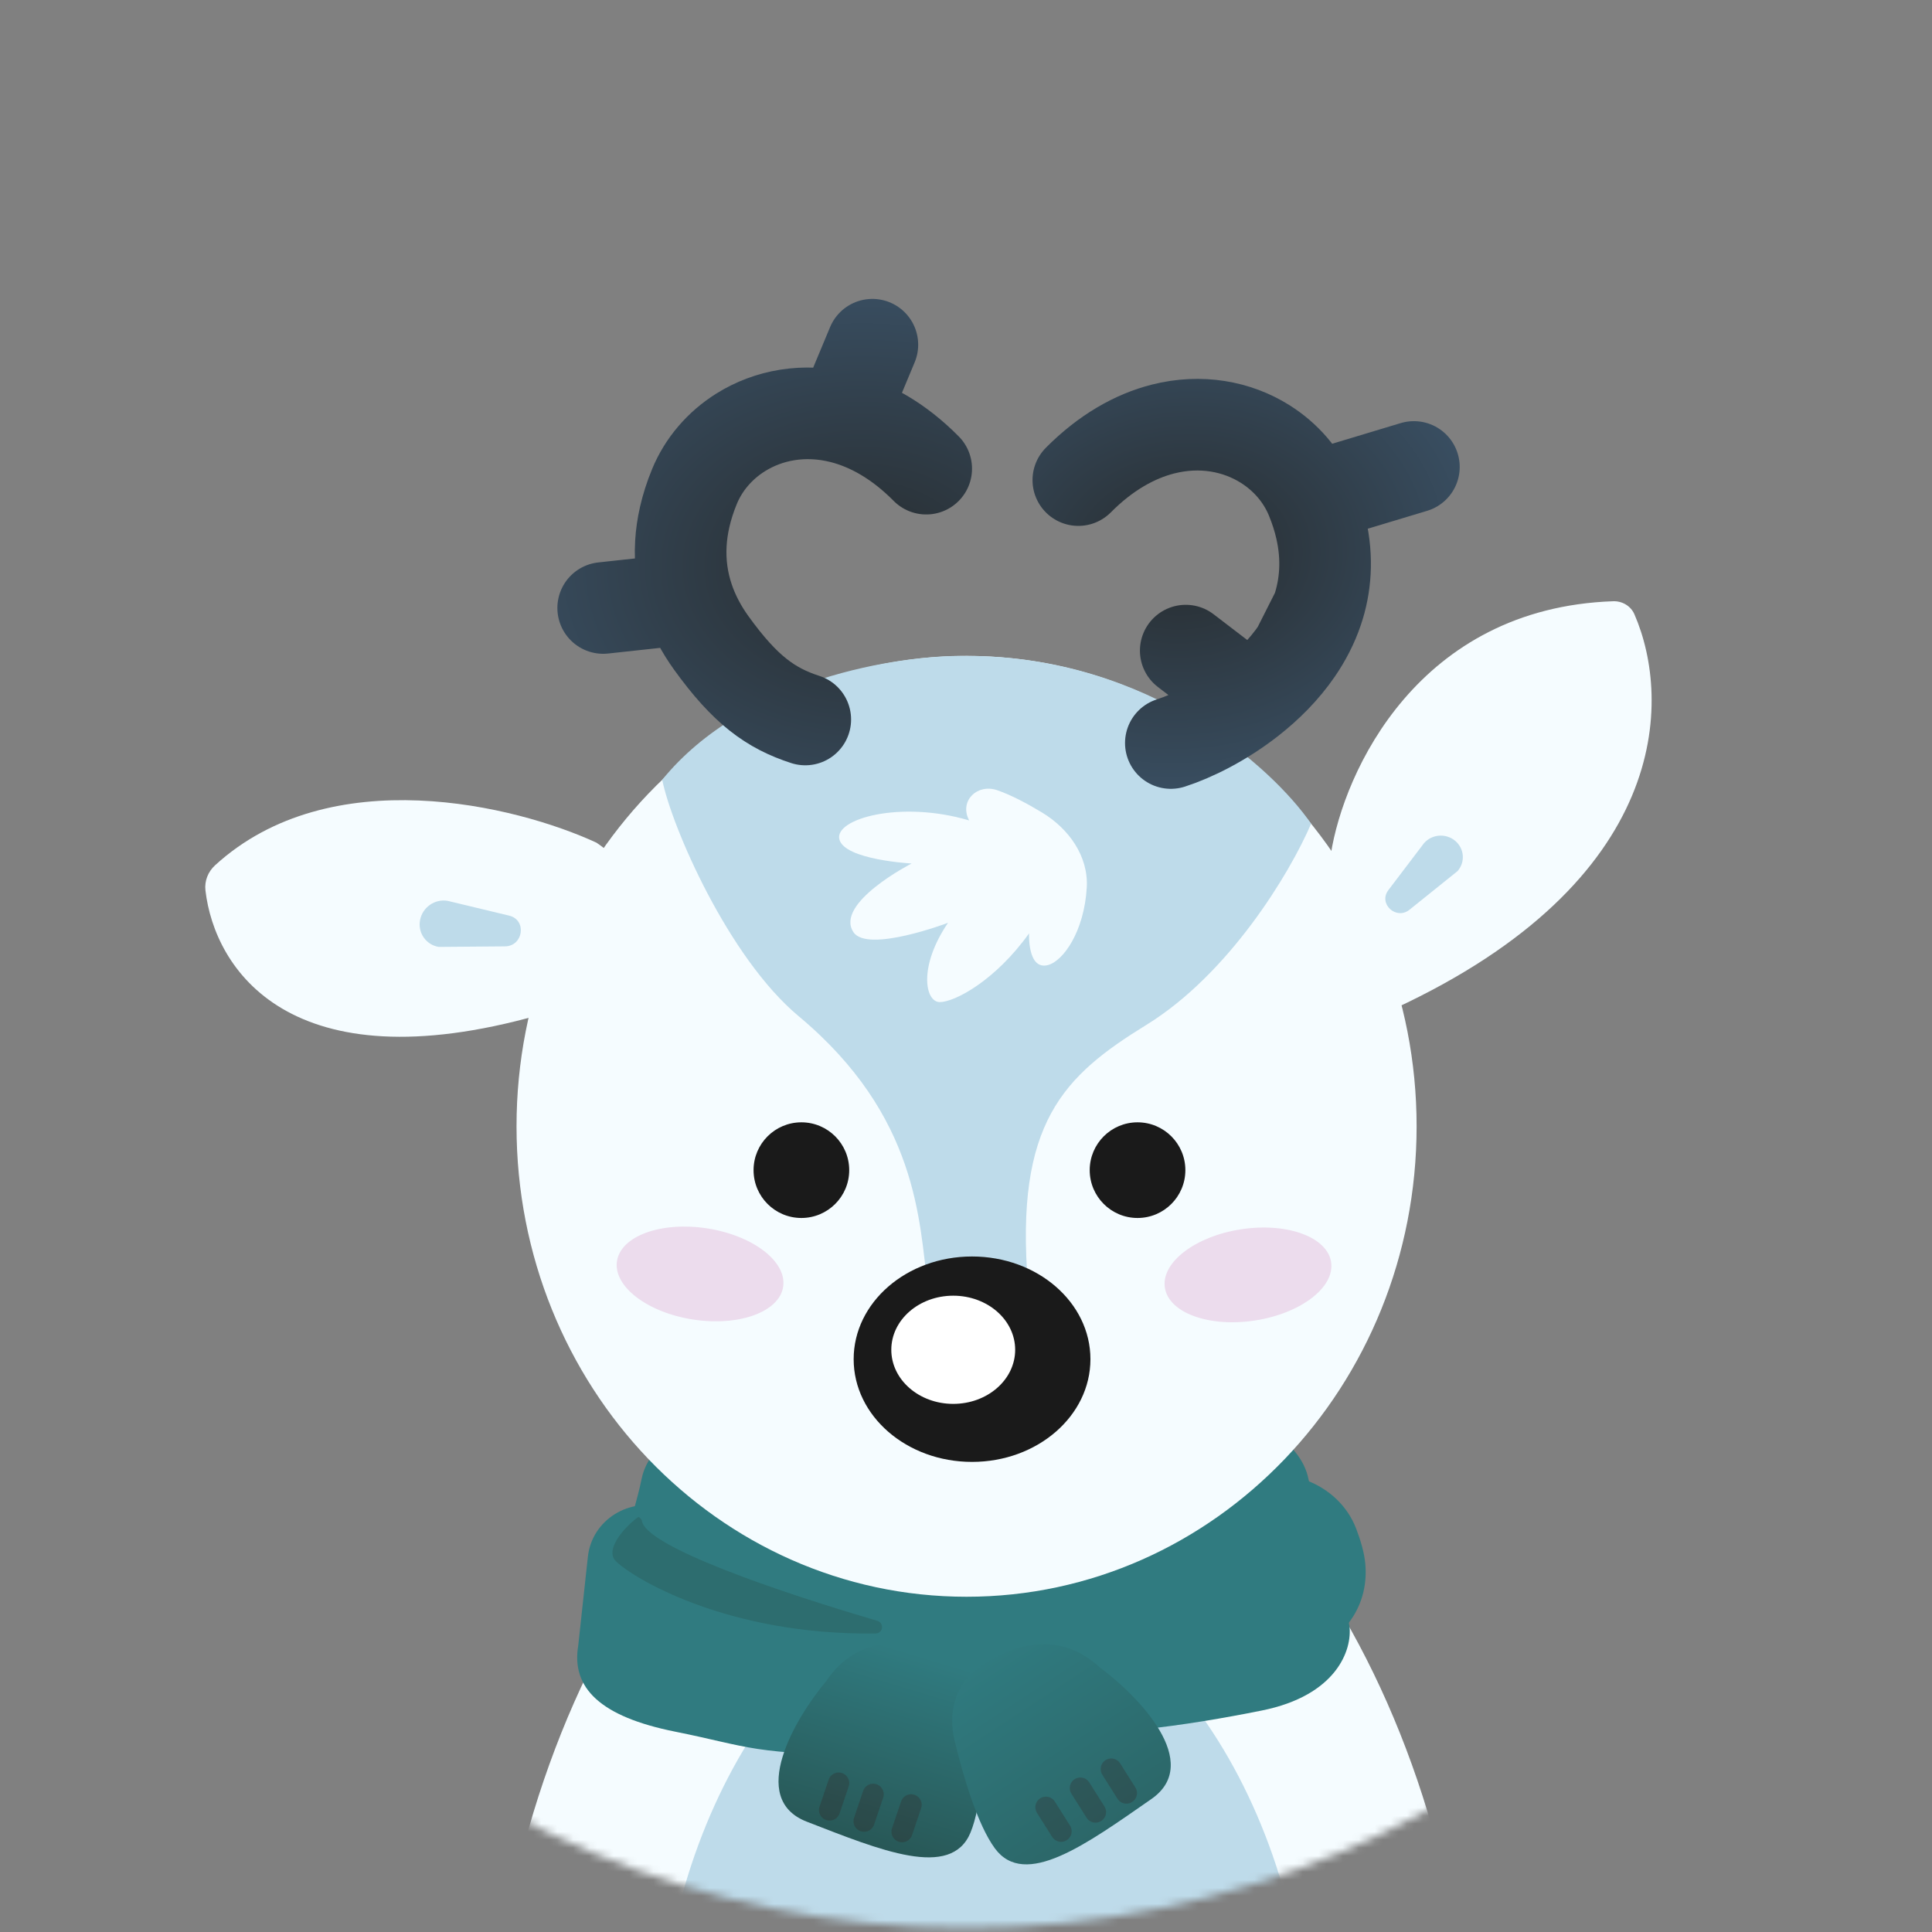 <svg width="241" height="241" viewBox="0 0 241 241" fill="none" xmlns="http://www.w3.org/2000/svg">
<rect x="0" y="0" width="241" height="241" fill="#808080" stroke="none"/>
<mask id="mask0_380_7284" style="mask-type:alpha" maskUnits="userSpaceOnUse" x="0" y="0" width="241" height="241">
<circle cx="120.5" cy="120.5" r="120" fill="#D9D9D9"/>
</mask>
<g mask="url(#mask0_380_7284)">
<path d="M122.32 169.291H122.32H122.319C88.541 169.291 61.158 215.9 61.158 261.966C61.158 308.03 71.724 319.621 122.32 319.621H122.321H122.322C172.92 319.621 183.481 308.03 183.481 261.966C183.481 215.9 156.098 169.291 122.32 169.291Z" fill="#F5FCFF"/>
<path d="M122.698 197.423H122.697H122.696C100.363 197.423 82.258 227.39 82.258 257.008C82.258 286.625 89.242 318.742 122.696 318.742H122.697H122.698C156.153 318.742 163.137 286.625 163.137 257.008C163.137 227.39 145.031 197.423 122.698 197.423Z" fill="#BEDBEA"/>
<path d="M155.85 177C155.85 177 162.224 179.527 163.213 184.473C164.202 189.418 167.948 199.857 168.327 202.824C168.707 205.791 166.729 211.505 157.388 213.374C148.048 215.242 137.84 216.78 121.625 216.78C105.41 216.78 95.202 215.242 85.861 213.374C76.521 211.505 74.543 205.791 74.922 202.824C75.302 199.857 79.048 189.418 80.037 184.473C81.026 179.527 87.4 177 87.4 177H155.85Z" fill="#307B80"/>
<path d="M84.23 216.011C93.571 217.879 93.715 218.912 109.929 218.912C127.072 214.956 123.152 208.954 119.16 204.846C112.569 198.061 95.646 192.495 82.954 188.148C78.578 186.649 73.833 189.583 73.334 194.181L72.127 205.285C71.248 210.56 74.889 214.143 84.23 216.011Z" fill="#307B80"/>
<path d="M170.305 195.028C170.177 193.678 169.747 192.202 169.171 190.689C166.978 184.926 159.727 182.204 154.308 185.146C145.108 190.139 134.38 197.258 131.375 202.481C127.074 209.958 129.476 212.517 131.214 212.862C144.678 211.59 153.032 209.512 160.641 207.228C168.25 204.944 170.762 199.864 170.305 195.028Z" fill="#307B80"/>
<path d="M100.63 227.235C93.263 224.377 99.16 214.385 103.03 209.745C107.067 203.743 113.356 204.407 118.106 206.45C121.144 207.756 122.754 210.944 122.766 214.251C122.785 219.172 122.434 225.301 121.055 228.612C118.617 234.464 109.839 230.808 100.63 227.235Z" fill="url(#paint0_linear_380_7284)"/>
<path opacity="0.2" d="M104.615 222.424L103.48 225.782M108.919 223.821L107.785 227.179M113.655 225.134L112.521 228.491" stroke="#330506" stroke-width="2.637" stroke-linecap="round" stroke-linejoin="round"/>
<path d="M143.622 224.414C150.11 219.902 142.027 211.578 137.174 207.979C131.838 203.096 125.882 205.221 121.746 208.323C119.1 210.308 118.286 213.785 119.052 217.003C120.192 221.79 121.975 227.664 124.095 230.558C127.841 235.672 135.512 230.052 143.622 224.414Z" fill="url(#paint1_linear_380_7284)"/>
<path opacity="0.2" d="M138.618 220.675L140.51 223.671M134.763 223.046L136.655 226.042M130.469 225.436L132.361 228.432" stroke="#330506" stroke-width="2.637" stroke-linecap="round" stroke-linejoin="round"/>
<path opacity="0.4" d="M76.816 194.736C75.428 193.348 77.783 190.591 79.558 189.274C79.724 189.151 80.041 189.496 80.069 189.701C80.507 192.915 97.221 198.601 109.395 202.168C110.339 202.444 110.183 203.75 109.2 203.763C90.55 203.998 78.839 196.759 76.816 194.736Z" fill="#285857"/>
<path d="M201.219 75C176.938 75.845 167.628 96.227 166.006 106.563C164.963 114.714 165.087 129.978 173.928 125.83C208.354 109.879 208.564 87.39 203.879 76.627C203.424 75.583 202.358 74.96 201.219 75Z" fill="#F5FCFF"/>
<path d="M26.831 107.934C41.209 94.794 64.355 100.471 74.407 105.118C80.406 109.167 87.356 119.141 67.17 126.634C36.163 135.378 26.765 120.886 25.627 111.069C25.49 109.892 25.956 108.733 26.831 107.934Z" fill="#F5FCFF"/>
<path d="M176.709 140.5C176.709 172.909 151.575 199.181 120.57 199.181C89.566 199.181 64.432 172.909 64.432 140.5C64.432 108.091 89.566 81.819 120.57 81.819C151.575 81.819 176.709 108.091 176.709 140.5Z" fill="#F5FCFF"/>
<path d="M99.623 126.76C90.85 119.441 83.778 103.115 82.606 97.271C92.92 84.596 112.213 81.688 120.57 81.818C143.417 81.818 158.743 95.772 163.55 102.748C160.847 109.043 153.27 121.519 143 127.845C132.692 134.194 126.575 140.044 128.236 160.285L115.743 160.647C114.668 152.364 114.57 139.231 99.623 126.76Z" fill="#BEDBEA"/>
<path fill-rule="evenodd" clip-rule="evenodd" d="M52.4 114.763C52.093 116.35 53.132 117.853 54.72 118.119L62.986 118.051C65.289 118.032 65.746 114.754 63.52 114.219L55.831 112.371C54.242 112.104 52.706 113.175 52.4 114.763Z" fill="#BEDBEA"/>
<path fill-rule="evenodd" clip-rule="evenodd" d="M181.513 104.879C182.668 105.841 182.805 107.534 181.818 108.661L175.827 113.478C174.158 114.82 171.899 112.73 173.187 111.034L177.634 105.177C178.621 104.05 180.357 103.917 181.513 104.879Z" fill="#BEDBEA"/>
<ellipse opacity="0.16" cx="155.675" cy="159.032" rx="10.49" ry="5.754" transform="rotate(-8.774 155.675 159.032)" fill="#B9368A"/>
<ellipse opacity="0.16" cx="10.49" cy="5.754" rx="10.49" ry="5.754" transform="matrix(-0.988 -0.153 -0.153 0.988 98.572 154.834)" fill="#B9368A"/>
<ellipse cx="121.254" cy="169.547" rx="14.768" ry="12.812" fill="#1A1A1A"/>
<ellipse cx="118.908" cy="168.374" rx="7.726" ry="6.748" fill="white"/>
<path d="M135.564 110.708C135.789 106.807 133.324 103.369 129.979 101.35C128.177 100.262 126.158 99.18 124.403 98.575C121.922 97.719 119.69 99.861 120.836 102.222C120.872 102.298 120.895 102.34 120.895 102.34C112.323 99.799 104.046 102.143 104.705 104.708C105.364 107.272 113.716 107.712 113.716 107.712C113.716 107.712 104.051 112.665 106.463 116.283C108.221 118.921 118.257 115.111 118.257 115.111C114.521 120.606 115.401 125.002 117.232 125.002C119.064 125.002 124.118 122.364 128.367 116.43C128.367 116.43 128.148 121.045 130.712 120.386C132.636 119.892 135.249 116.179 135.564 110.708Z" fill="#F5FCFF"/>
<circle cx="99.966" cy="145.966" r="5.966" fill="#1A1A1A"/>
<circle cx="141.898" cy="145.966" r="5.966" fill="#1A1A1A"/>
<path d="M100.451 89.749C96.118 88.346 92.948 86.058 88.725 80.202C87.522 78.532 86.525 76.692 85.851 74.688M115.537 58.461C112.117 55.006 108.508 52.989 105.025 52.102M85.851 74.688C85.138 72.565 84.787 70.258 84.935 67.774C84.998 66.709 85.153 65.611 85.411 64.482C85.691 63.253 86.093 61.987 86.63 60.684C87.768 57.92 89.79 55.57 92.372 53.948C95.839 51.77 100.317 50.903 105.025 52.102M85.851 74.688L75.242 75.84M105.025 52.102L108.821 43" stroke="url(#paint2_radial_380_7284)" stroke-width="11.429" stroke-linecap="round" stroke-linejoin="round"/>
<path d="M146.052 92.684C148.791 91.8 152.5 89.983 155.93 87.297M163.559 62.111C164.098 63.416 164.502 64.684 164.783 65.914C165.646 69.683 165.365 73.096 164.341 76.132M163.559 62.111C162.415 59.344 160.384 56.992 157.788 55.367C154.305 53.187 149.805 52.318 145.074 53.519C141.574 54.407 137.948 56.427 134.512 59.886M163.559 62.111L176.371 58.25M164.341 76.132C163.73 77.943 162.855 79.62 161.801 81.159M164.341 76.132L161.801 81.159M161.801 81.159C160.168 83.543 158.105 85.595 155.93 87.297M155.93 87.297L147.911 81.159" stroke="url(#paint3_radial_380_7284)" stroke-width="11.429" stroke-linecap="round" stroke-linejoin="round"/>
</g>
<defs>
<linearGradient id="paint0_linear_380_7284" x1="106.725" y1="203.966" x2="99.692" y2="227.263" gradientUnits="userSpaceOnUse">
<stop stop-color="#307B80"/>
<stop offset="1" stop-color="#285857"/>
</linearGradient>
<linearGradient id="paint1_linear_380_7284" x1="122.414" y1="206.301" x2="148.24" y2="245.727" gradientUnits="userSpaceOnUse">
<stop stop-color="#307B80"/>
<stop offset="1" stop-color="#285857"/>
</linearGradient>
<radialGradient id="paint2_radial_380_7284" cx="0" cy="0" r="1" gradientUnits="userSpaceOnUse" gradientTransform="translate(107.56 70.692) rotate(90) scale(60.659 80.046)">
<stop stop-color="#272C2F"/>
<stop offset="1" stop-color="#466786"/>
</radialGradient>
<radialGradient id="paint3_radial_380_7284" cx="0" cy="0" r="1" gradientUnits="userSpaceOnUse" gradientTransform="translate(147.561 69.374) rotate(84.144) scale(51.698 65.344)">
<stop stop-color="#272C2F"/>
<stop offset="1" stop-color="#466786"/>
</radialGradient>
</defs>
</svg>
